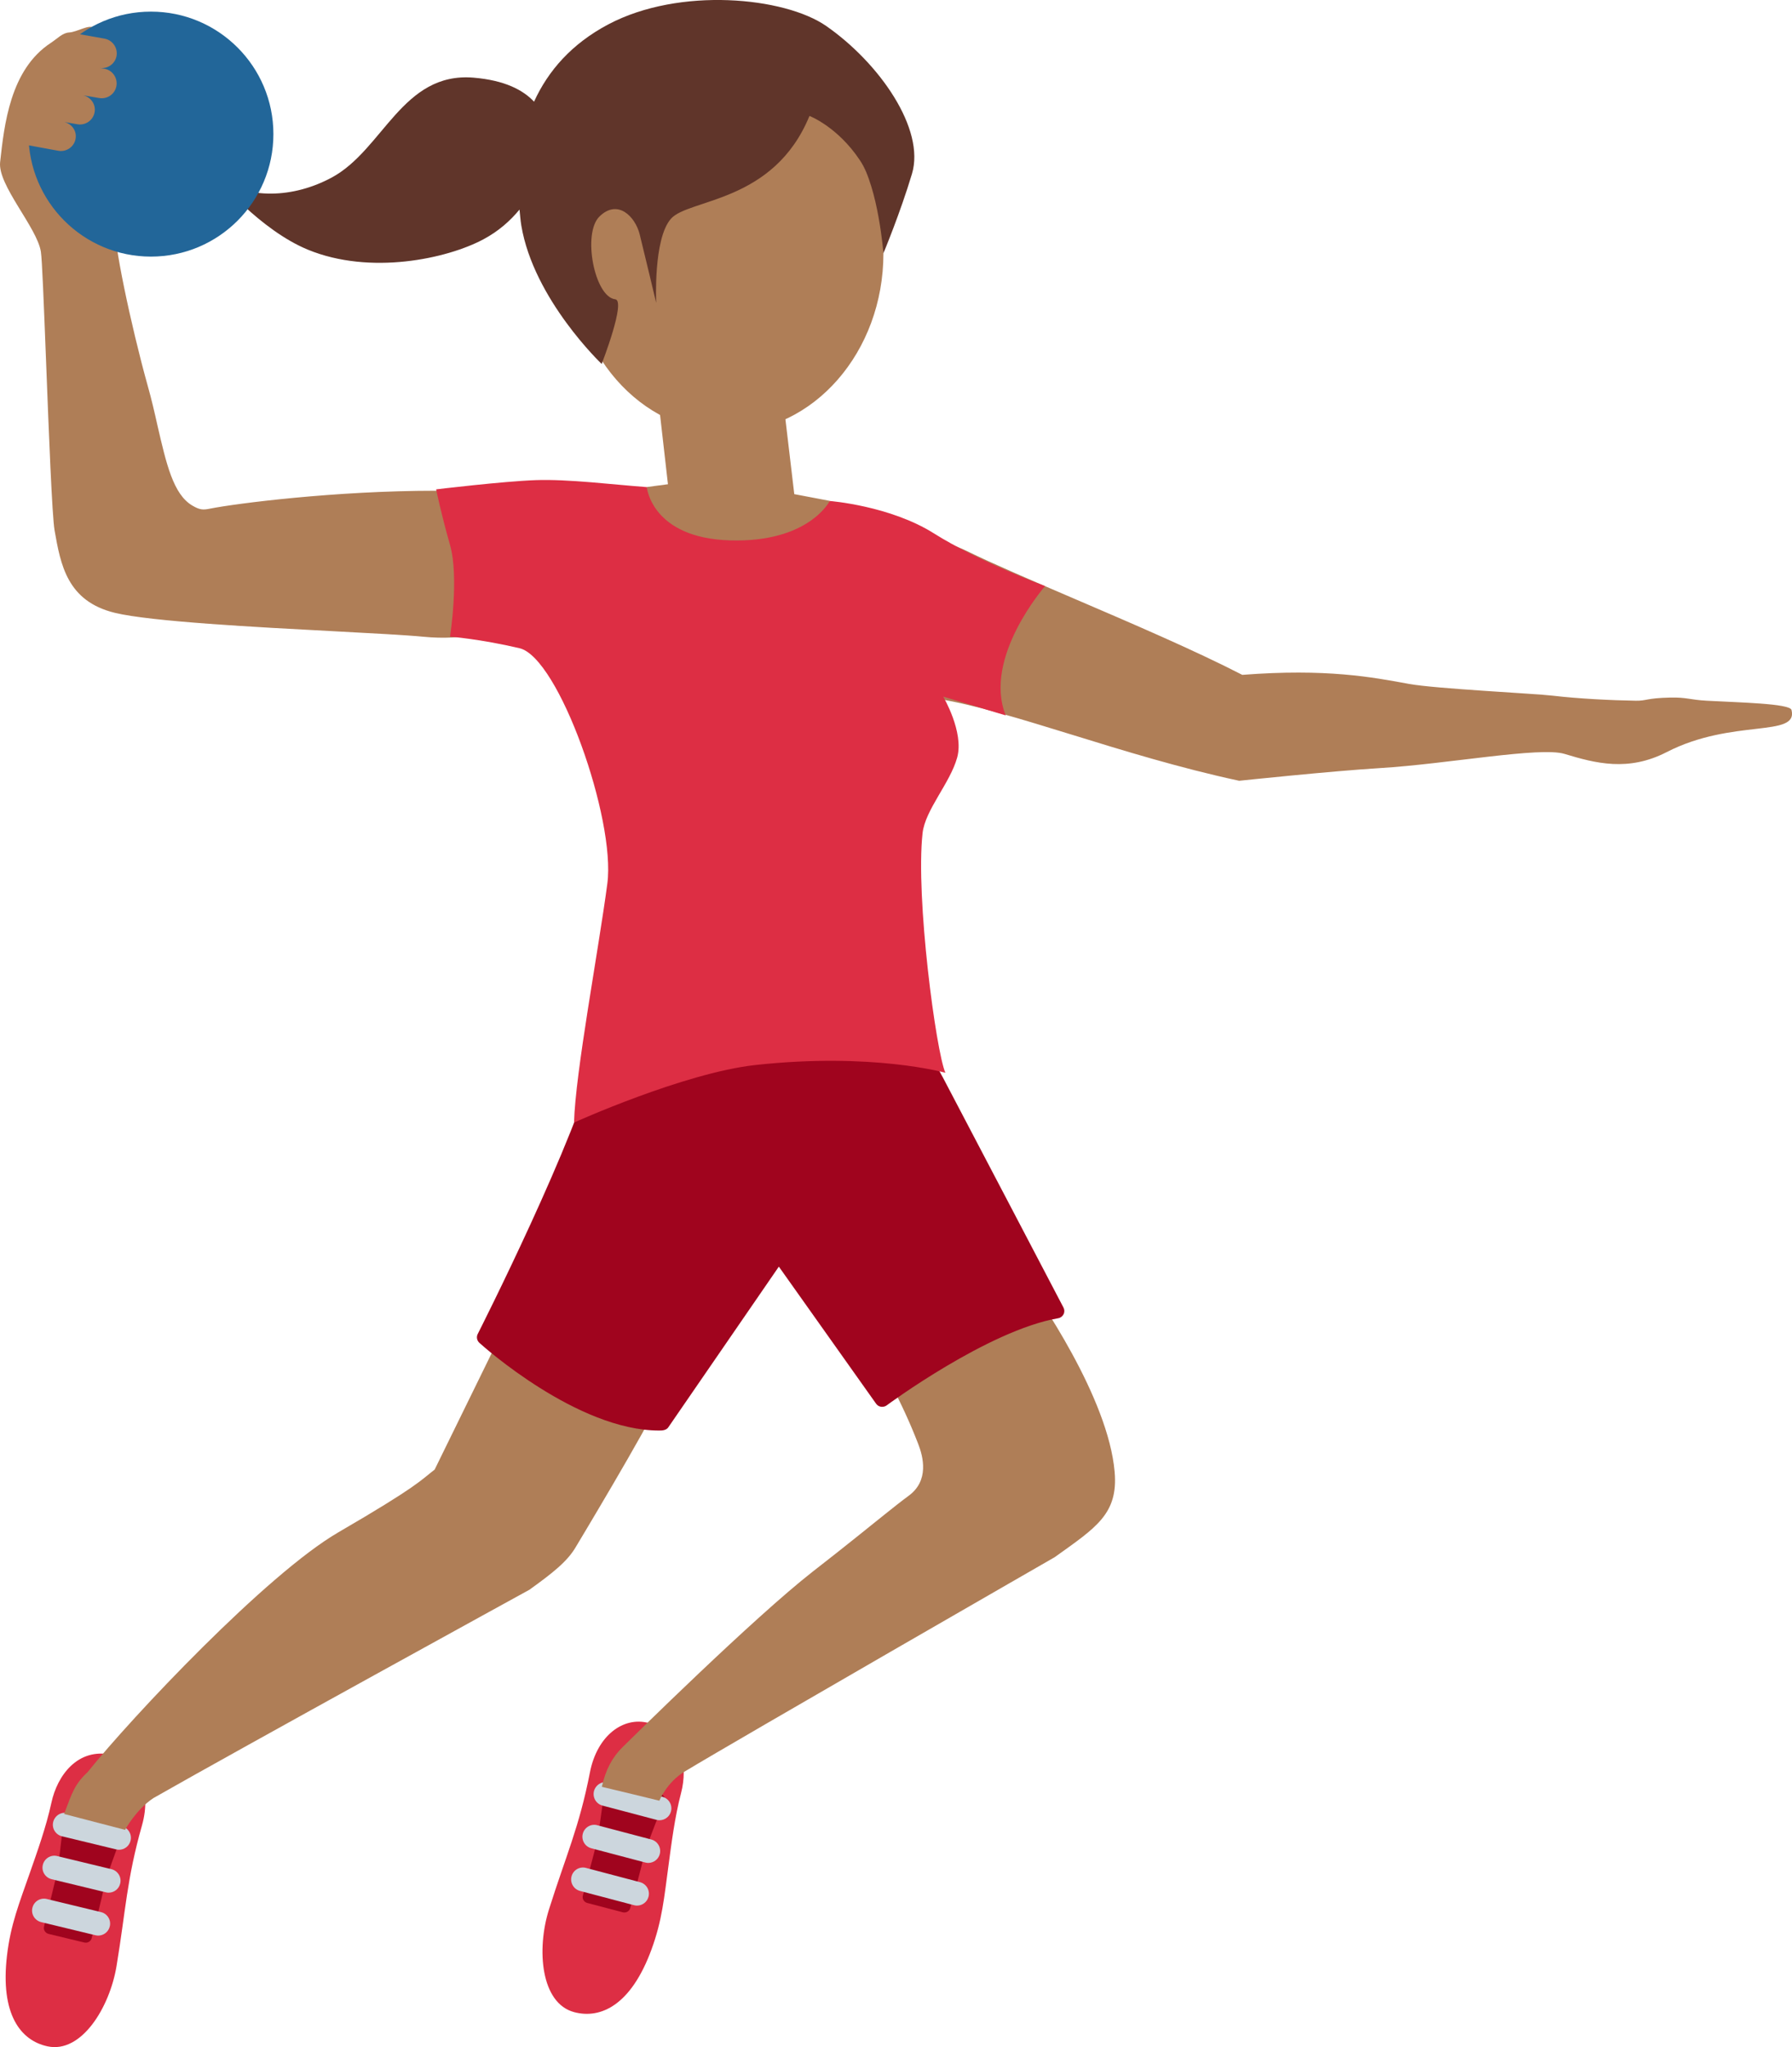 <?xml version="1.0" encoding="UTF-8" standalone="no"?>
<svg
   xmlns:dc="http://purl.org/dc/elements/1.1/"
   xmlns:cc="http://creativecommons.org/ns#"
   xmlns:rdf="http://www.w3.org/1999/02/22-rdf-syntax-ns#"
   xmlns:svg="http://www.w3.org/2000/svg"
   xmlns="http://www.w3.org/2000/svg"
   xmlns:sodipodi="http://sodipodi.sourceforge.net/DTD/sodipodi-0.dtd"
   xmlns:inkscape="http://www.inkscape.org/namespaces/inkscape"
   viewBox="0 0 30.072 34.344"
   id="svg2"
   version="1.1"
   inkscape:version="0.91 r13725"
   sodipodi:docname="1f93e-1f3fe-200d-2640-fe0f.svg"
   width="30.072"
   height="34.344">
  <defs
     id="defs38" />
  <sodipodi:namedview
     pagecolor="#ffffff"
     bordercolor="#666666"
     borderopacity="1"
     objecttolerance="10"
     gridtolerance="10"
     guidetolerance="10"
     inkscape:pageopacity="0"
     inkscape:pageshadow="2"
     inkscape:window-width="640"
     inkscape:window-height="480"
     id="namedview36"
     showgrid="false"
     inkscape:zoom="6.5555556"
     inkscape:cx="13.032915"
     inkscape:cy="17.010956"
     inkscape:window-x="0"
     inkscape:window-y="0"
     inkscape:window-maximized="0"
     inkscape:current-layer="svg2" />
  <path
     d="m 2.383,30.623 c -0.257,0.905 -0.272,1.425 -0.428,2.365 -0.115,0.69 -0.588,1.466 -1.158,1.343 -0.452,-0.097 -0.795,-0.538 -0.68,-1.52 0.061,-0.525 0.205,-0.877 0.393,-1.416 0.108,-0.311 0.264,-0.74 0.353,-1.153 0.097,-0.45 0.438,-0.928 1.018,-0.802 0.43,0.091 0.673,0.58 0.502,1.183 z"
     id="path4"
     inkscape:connector-curvature="0"
     style="fill:#dd2e44" />
  <path
     d="m 1.092,30.417 c 0.024,-0.017 0.237,-0.141 0.55,-0.054 0.313,0.087 0.425,0.267 0.44,0.293 0.014,0.027 -0.289,0.776 -0.332,0.985 -0.044,0.223 -0.205,0.849 -0.212,0.876 -0.013,0.054 -0.069,0.086 -0.125,0.072 l -0.597,-0.144 c -0.056,-0.014 -0.09,-0.068 -0.077,-0.122 l 0.205,-0.845 c 0.057,-0.235 0.123,-1.044 0.148,-1.061 z"
     id="path6"
     inkscape:connector-curvature="0"
     style="fill:#a0041e" />
  <path
     d="m 1.648,32.473 c -0.016,0 -0.031,-0.002 -0.047,-0.006 l -0.91,-0.22 c -0.107,-0.026 -0.174,-0.134 -0.147,-0.241 0.026,-0.107 0.134,-0.173 0.241,-0.147 l 0.91,0.22 c 0.107,0.026 0.174,0.134 0.147,0.241 -0.022,0.091 -0.103,0.153 -0.194,0.153 z m 0.175,-0.72 c -0.016,0 -0.031,-0.002 -0.047,-0.006 l -0.91,-0.22 c -0.107,-0.026 -0.174,-0.134 -0.147,-0.241 0.025,-0.107 0.135,-0.174 0.241,-0.147 l 0.91,0.22 c 0.107,0.026 0.174,0.134 0.147,0.241 -0.022,0.092 -0.103,0.153 -0.194,0.153 z m 0.174,-0.72 c -0.016,0 -0.031,-0.002 -0.047,-0.006 l -0.91,-0.22 c -0.107,-0.026 -0.174,-0.134 -0.147,-0.241 0.027,-0.107 0.134,-0.174 0.241,-0.147 l 0.91,0.22 c 0.107,0.026 0.174,0.134 0.147,0.241 -0.022,0.092 -0.103,0.153 -0.194,0.153 z"
     id="path8"
     inkscape:connector-curvature="0"
     style="fill:#ccd6dd" />
  <path
     d="m 9.9,29.734 c -0.18,0.923 -0.402,1.394 -0.688,2.302 -0.21,0.667 -0.139,1.573 0.425,1.722 0.447,0.118 0.953,-0.12 1.294,-1.047 0.183,-0.496 0.214,-0.875 0.291,-1.441 0.044,-0.326 0.1,-0.78 0.207,-1.188 0.117,-0.445 0.029,-1.025 -0.545,-1.176 -0.425,-0.113 -0.864,0.213 -0.984,0.828 z"
     id="path10"
     inkscape:connector-curvature="0"
     style="fill:#dd2e44" />
  <path
     d="m 10.171,29.904 c 0.024,-0.017 0.24,-0.136 0.551,-0.043 0.311,0.094 0.42,0.275 0.434,0.302 0.013,0.027 -0.304,0.77 -0.351,0.978 -0.049,0.222 -0.221,0.845 -0.229,0.871 -0.014,0.054 -0.071,0.084 -0.126,0.07 l -0.594,-0.156 c -0.056,-0.015 -0.089,-0.07 -0.075,-0.124 l 0.221,-0.841 c 0.062,-0.233 0.144,-1.041 0.169,-1.057 z"
     id="path12"
     inkscape:connector-curvature="0"
     style="fill:#a0041e" />
  <path
     d="m 10.69,31.97 c -0.017,0 -0.034,-0.002 -0.051,-0.007 l -0.905,-0.239 c -0.107,-0.028 -0.171,-0.137 -0.143,-0.244 0.027,-0.106 0.137,-0.172 0.244,-0.142 l 0.905,0.239 c 0.107,0.028 0.171,0.137 0.143,0.244 -0.023,0.089 -0.104,0.149 -0.193,0.149 z m 0.189,-0.716 c -0.017,0 -0.034,-0.002 -0.051,-0.007 l -0.905,-0.239 c -0.107,-0.028 -0.171,-0.137 -0.143,-0.244 0.027,-0.106 0.138,-0.172 0.244,-0.142 l 0.905,0.239 c 0.107,0.028 0.171,0.137 0.143,0.244 -0.023,0.089 -0.104,0.149 -0.193,0.149 z m 0.188,-0.716 c -0.017,0 -0.034,-0.002 -0.051,-0.007 l -0.905,-0.239 c -0.107,-0.028 -0.171,-0.137 -0.143,-0.244 0.028,-0.106 0.139,-0.173 0.244,-0.142 l 0.905,0.239 c 0.107,0.028 0.171,0.137 0.143,0.244 -0.023,0.089 -0.104,0.149 -0.193,0.149 z"
     id="path14"
     inkscape:connector-curvature="0"
     style="fill:#ccd6dd" />
  <g
     id="g16"
     style="fill:#af7e57"
     transform="translate(-4.967,-0.667)">
    <path
       d="m 16.042,24.146 -2.5,-1.438 -1.281,2.614 c -0.24,0.185 -0.28,0.276 -1.615,1.052 -1.203,0.699 -3.46,3.091 -4.21,4.025 C 6.223,30.597 6.177,30.74 6.043,31.1 l 1.023,0.266 c 0,0 0.182,-0.34 0.476,-0.533 1.438,-0.821 6.309,-3.495 6.309,-3.495 0.394,-0.283 0.64,-0.478 0.78,-0.72 0,0 1.192,-1.979 1.411,-2.472 z m 6.037,-2.159 -2.501,1.313 c 0.171,0.271 0.513,0.854 0.797,1.59 0.083,0.213 0.191,0.618 -0.163,0.874 -0.2,0.146 -0.59,0.466 -0.889,0.704 -0.204,0.163 -0.438,0.349 -0.714,0.563 -0.997,0.778 -3.032,2.787 -3.198,2.951 -0.166,0.164 -0.283,0.377 -0.344,0.662 0.087,0.019 0.965,0.233 0.965,0.233 0,0 0.123,-0.307 0.421,-0.487 0.929,-0.561 6.214,-3.599 6.214,-3.599 0.69,-0.495 1.067,-0.722 1.005,-1.432 -0.108,-1.24 -1.263,-2.915 -1.593,-3.372 z M 13.576,9.322 C 13.309,9.042 12.871,8.9 12.277,8.9 10.588,8.9 8.919,9.115 8.494,9.2 8.376,9.224 8.321,9.224 8.193,9.148 7.875,8.96 7.759,8.452 7.61,7.808 7.562,7.591 7.509,7.362 7.445,7.136 7.166,6.135 6.857,4.676 6.895,4.4 6.949,4.015 6.583,1.18 6.539,1.137 6.468,1.067 6.265,1.204 6.126,1.212 6.015,1.219 5.936,1.31 5.818,1.388 c -0.682,0.447 -0.78,1.376 -0.849,2 -0.042,0.386 0.62,1.095 0.684,1.502 0.02,0.133 0.047,0.804 0.089,1.888 0.044,1.135 0.099,2.549 0.141,2.788 0.101,0.572 0.208,1.186 1.01,1.382 0.604,0.147 2.378,0.241 3.673,0.309 0.65,0.035 1.213,0.064 1.512,0.093 0.647,0.062 1.198,-0.058 1.515,-0.331 0.192,-0.167 0.296,-0.389 0.309,-0.66 0.017,-0.443 -0.091,-0.793 -0.326,-1.037 z m 20.031,3.101 c -0.285,-0.016 -0.335,-0.059 -0.612,-0.053 -0.406,0.009 -0.393,0.056 -0.577,0.053 -0.399,-0.006 -0.967,-0.034 -1.387,-0.084 -0.31,-0.037 -1.968,-0.116 -2.419,-0.198 C 27.998,12.028 27.228,11.88 25.814,11.989 25.02,11.58 23.945,11.119 22.991,10.71 22.292,10.41 21.632,10.127 21.189,9.91 20.966,9.801 20.747,9.745 20.537,9.745 c -0.156,0 -0.308,0.031 -0.449,0.092 -0.325,0.141 -0.568,0.43 -0.686,0.813 -0.043,0.142 -0.162,0.638 0.108,1.073 0.216,0.347 0.624,0.573 1.214,0.671 0.618,0.102 1.367,0.333 2.234,0.6 0.857,0.265 1.82,0.561 2.804,0.772 0,0 1.555,-0.164 2.367,-0.213 1.124,-0.068 2.682,-0.362 3.092,-0.238 0.518,0.157 1.068,0.303 1.715,-0.03 1.106,-0.569 2.212,-0.236 2.095,-0.707 -0.028,-0.109 -0.881,-0.125 -1.424,-0.155 z m -15.78,-7.43 c -0.062,-0.564 -0.59,-1 -1.148,-0.934 -0.564,0.062 -0.977,0.558 -0.914,1.122 l 0.411,3.61 -0.355,0.047 c 0,0 -0.363,1.057 1.449,1.057 1.812,0 1.621,-0.825 1.621,-0.825 L 18.296,8.957 17.827,4.993 Z"
       id="path18"
       inkscape:connector-curvature="0" />
    <ellipse
       cx="17.167"
       cy="4.917"
       rx="2.625"
       ry="3"
       id="ellipse20" />
  </g>
  <path
     d="m 13.866,0.437 c -0.699,-0.487 -2.461,-0.66 -3.656,-0.029 -0.615,0.325 -1.011,0.778 -1.248,1.298 -0.181,-0.193 -0.487,-0.359 -1.016,-0.403 -1.196,-0.099 -1.513,1.208 -2.378,1.675 -0.653,0.352 -1.4,0.364 -1.921,0.013 0,0 0.716,0.867 1.52,1.198 1.045,0.43 2.333,0.154 2.947,-0.175 0.258,-0.138 0.452,-0.314 0.604,-0.498 0.01,0.089 0.015,0.177 0.03,0.266 0.207,1.24 1.349,2.324 1.349,2.324 0,0 0.414,-1.064 0.227,-1.085 -0.347,-0.039 -0.555,-1.105 -0.264,-1.389 0.306,-0.299 0.6,0 0.675,0.3 0.075,0.3 0.277,1.151 0.277,1.151 0,0 -0.052,-1.076 0.248,-1.414 0.3,-0.337 1.724,-0.262 2.324,-1.724 0,0 0.47,0.179 0.845,0.742 0.309,0.464 0.396,1.562 0.396,1.562 0,0 0.283,-0.678 0.479,-1.333 0.225,-0.749 -0.542,-1.855 -1.438,-2.479 z"
     id="path22"
     inkscape:connector-curvature="0"
     style="fill:#60352a" />
  <g
     id="g24"
     style="fill:#a0041e"
     transform="translate(-4.967,-0.667)">
    <path
       d="m 15.104,18.375 c -0.318,1.396 -2.009,4.729 -2.009,4.729 0,0 1.639,1.477 2.987,1.437 l 1.954,-2.841 1.735,2.446 c 0,0 1.713,-1.274 2.931,-1.485 0,0 -1.666,-3.182 -2.023,-3.856 -0.357,-0.674 -1.057,-1.547 -1.057,-1.547 0,0 -4.27,0.028 -4.518,1.117 z"
       id="path26"
       inkscape:connector-curvature="0" />
    <path
       d="m 16.028,24.667 c -1.37,0 -2.949,-1.41 -3.016,-1.471 -0.042,-0.038 -0.054,-0.099 -0.028,-0.149 0.017,-0.033 1.688,-3.335 1.998,-4.7 0.263,-1.152 4.193,-1.211 4.64,-1.214 l 0.001,0 c 0.038,0 0.074,0.017 0.098,0.047 0.028,0.036 0.712,0.89 1.07,1.566 0.356,0.675 2.022,3.857 2.022,3.857 0.019,0.035 0.02,0.077 0.002,0.113 -0.018,0.035 -0.052,0.061 -0.091,0.067 -1.176,0.204 -2.861,1.45 -2.879,1.463 -0.027,0.02 -0.062,0.026 -0.094,0.022 -0.033,-0.005 -0.062,-0.023 -0.082,-0.051 l -1.632,-2.3 -1.853,2.693 c -0.032,0.051 -0.098,0.058 -0.156,0.057 z m -2.777,-1.595 c 0.32,0.271 1.65,1.337 2.765,1.345 l 1.918,-2.788 c 0.023,-0.033 0.062,-0.054 0.102,-0.054 l 10e-4,0 c 0.041,0 0.079,0.02 0.102,0.053 l 1.662,2.343 c 0.373,-0.267 1.665,-1.15 2.715,-1.398 -0.332,-0.633 -1.635,-3.122 -1.945,-3.709 -0.301,-0.567 -0.858,-1.29 -1.008,-1.479 -1.617,0.018 -4.174,0.305 -4.336,1.019 -0.293,1.284 -1.702,4.122 -1.976,4.668 z"
       id="path28"
       inkscape:connector-curvature="0" />
  </g>
  <path
     d="m 8.989,8.055 c 0.549,-0.02 1.321,0.078 1.865,0.117 0,0 0.078,0.855 1.399,0.894 1.321,0.039 1.671,-0.661 1.671,-0.661 0,0 1.01,0.078 1.749,0.544 0.738,0.466 1.865,0.884 1.865,0.884 0,0 -1.049,1.197 -0.661,2.169 l -1.049,-0.315 c 0,0 0.352,0.593 0.235,1.021 -0.117,0.427 -0.538,0.88 -0.581,1.269 -0.12,1.082 0.227,3.672 0.383,4.021 0,0 -1.225,-0.346 -3.191,-0.13 -1.201,0.133 -3.041,0.965 -3.041,0.965 0.022,-0.842 0.413,-2.902 0.559,-4.01 0.142,-1.079 -0.814,-3.793 -1.474,-3.948 -0.661,-0.155 -1.166,-0.194 -1.166,-0.194 0,0 0.155,-0.994 0,-1.538 -0.155,-0.544 -0.233,-0.933 -0.233,-0.933 0,0 1.121,-0.135 1.67,-0.155 z"
     id="path30"
     inkscape:connector-curvature="0"
     style="fill:#dd2e44" />
  <circle
     cx="2.533"
     cy="2.25"
     r="2.055"
     id="circle32"
     style="fill:#226699" />
  <path
     d="m 1.751,1.153 -0.079,-0.013 c 0.133,0.02 0.261,-0.069 0.284,-0.203 0.023,-0.135 -0.068,-0.265 -0.204,-0.289 l -0.513,-0.091 -0.825,0.901 -0.25,0.922 0.817,0.15 c 0.135,0.023 0.265,-0.068 0.288,-0.204 0.022,-0.129 -0.064,-0.248 -0.189,-0.279 l 0.22,0.038 c 0.135,0.023 0.265,-0.068 0.288,-0.204 0.023,-0.131 -0.065,-0.253 -0.193,-0.282 l 0.271,0.046 c 0.135,0.023 0.265,-0.068 0.288,-0.204 0.023,-0.136 -0.068,-0.265 -0.203,-0.288 z"
     id="path34"
     inkscape:connector-curvature="0"
     style="fill:#af7e57" />
</svg>
